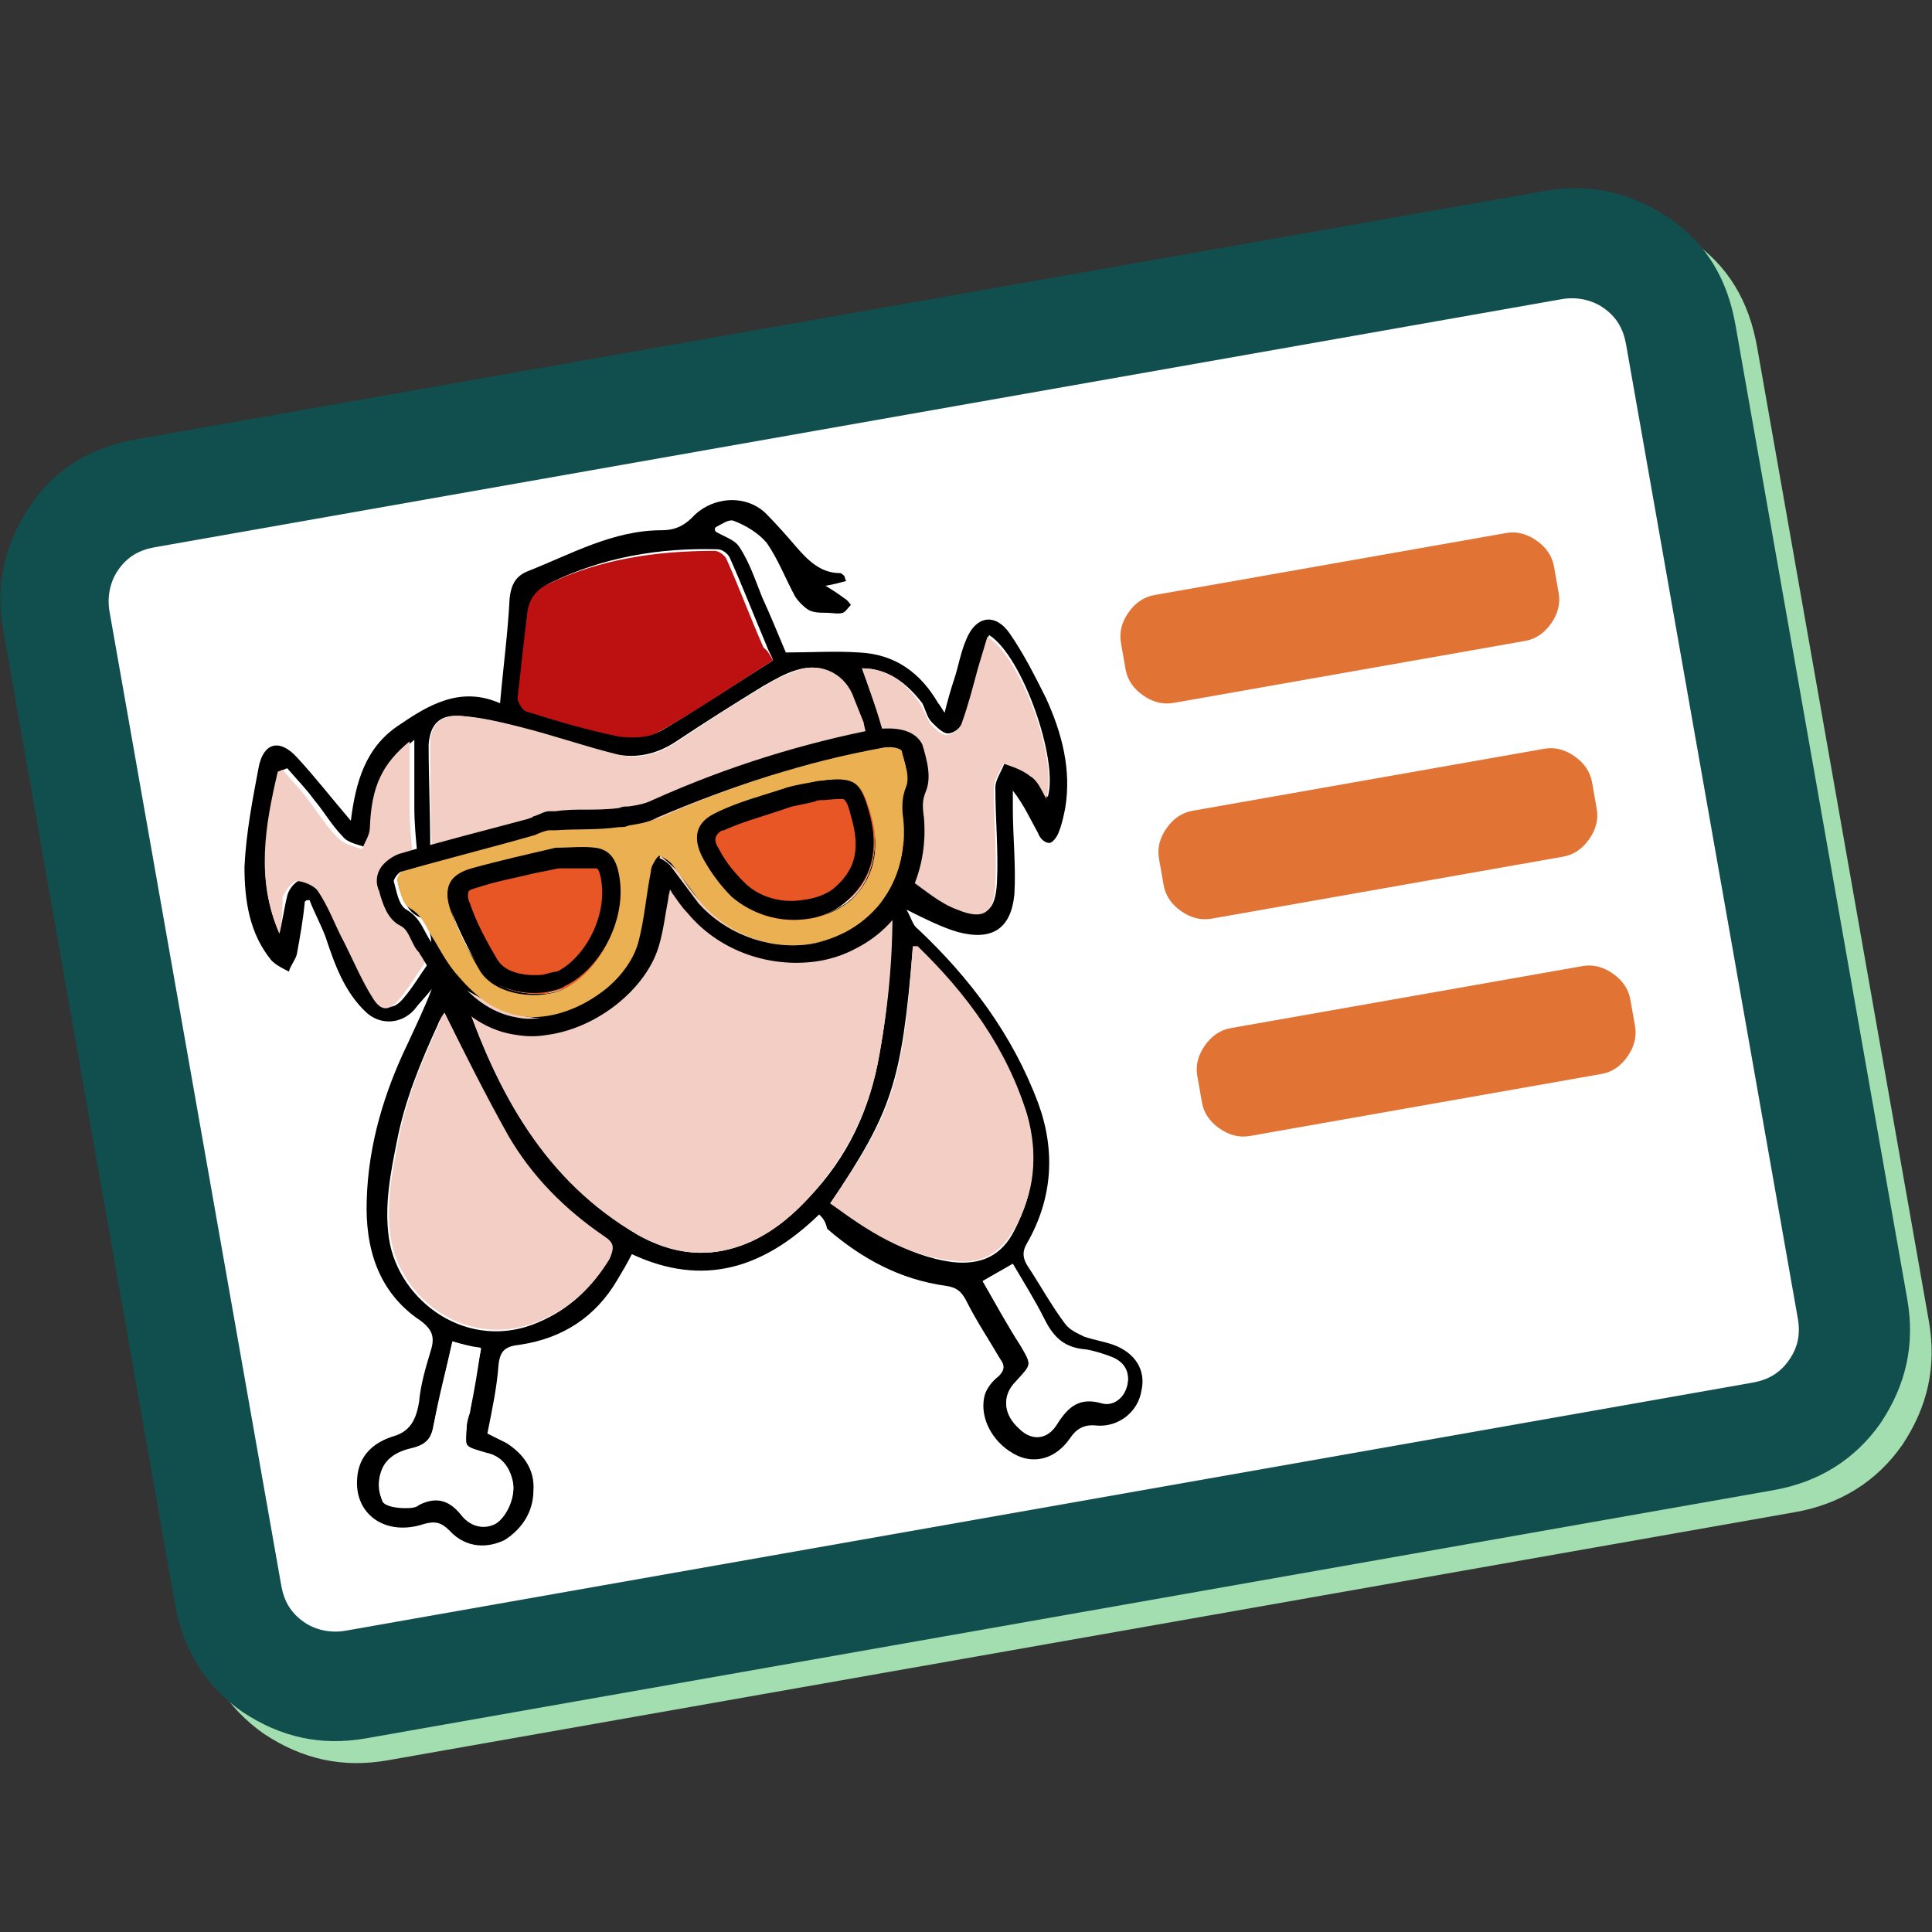 <?xml version="1.0" encoding="utf-8"?>
<!-- Generator: Adobe Illustrator 24.1.2, SVG Export Plug-In . SVG Version: 6.00 Build 0)  -->
<svg version="1.1" id="Capa_1" xmlns="http://www.w3.org/2000/svg" xmlns:xlink="http://www.w3.org/1999/xlink" x="0px" y="0px"
	 viewBox="0 0 121.7 121.7" style="enable-background:new 0 0 121.7 121.7;" xml:space="preserve">
<rect x="0" y="0" width="121.7" height="121.7" fill="#333333" stroke="none"/>
<style type="text/css">
	.st0{fill-rule:evenodd;clip-rule:evenodd;fill:#A2DEAF;}
	.st1{fill-rule:evenodd;clip-rule:evenodd;fill:#114E4E;}
	.st2{fill-rule:evenodd;clip-rule:evenodd;fill:#FFFFFF;}
	.st3{fill-rule:evenodd;clip-rule:evenodd;fill:#E17334;}
	.st4{fill:#F2CEC4;}
	.st5{fill:#BD1010;}
	.st6{fill:#E95626;}
	.st7{fill:#FFFFFF;}
	.st8{fill:#EAB052;}
</style>
<desc>Created with Sketch.</desc>
<g>
	<g id="Card_1_">
		
			<g id="Group_3_" transform="translate(63.191, 54.437) rotate(-10) translate(-63.191, -54.437) translate(7.318, 11.295)">
			<path id="Path_6_" class="st0" d="M97.9,8.9c2.9,0,5.3,1,7.4,3s3,4.5,3,7.4l0,62.3c0,2.9-1,5.3-3,7.4c-2,2-4.5,3-7.4,3l-90,0
				c-2.9,0-5.3-1-7.4-3c-2-2-3-4.5-3-7.4l0-62.3c0-2.9,1-5.3,3-7.4s4.5-3,7.4-3L97.9,8.9z"/>
			<path id="Path-Copy_3_" class="st1" d="M96.8,7.3c2.9,0,5.3,1,7.4,3s3,4.5,3,7.4l0,62.3c0,2.9-1,5.3-3,7.4c-2,2-4.5,3-7.4,3
				l-90,0c-2.9,0-5.3-1-7.4-3c-2-2-3-4.5-3-7.4l0-62.3c0-2.9,1-5.3,3-7.4s4.5-3,7.4-3L96.8,7.3z"/>
			<path id="Path_5_" class="st2" d="M100.2,80l0-62.3c0-1-0.3-1.8-1-2.5c-0.6-0.6-1.5-1-2.5-1l-90,0c-1,0-1.8,0.3-2.5,1
				c-0.6,0.6-1,1.5-1,2.5l0,62.3c0,1,0.3,1.8,1,2.5c0.6,0.6,1.5,1,2.5,1l90,0c1,0,1.8-0.3,2.5-1C99.9,81.8,100.2,81,100.2,80z"/>
			<path id="Combined-Shape_6_" class="st3" d="M68.2,62.7c-0.7,0-1.3-0.3-1.8-0.8c-0.5-0.5-0.8-1.1-0.8-1.8v-1.7
				c0-0.7,0.3-1.3,0.8-1.8c0.5-0.5,1.1-0.8,1.8-0.8l22.5,0c0.7,0,1.3,0.3,1.8,0.8c0.5,0.5,0.8,1.1,0.8,1.8l0,1.7
				c0,0.7-0.3,1.3-0.8,1.8c-0.5,0.5-1.1,0.8-1.8,0.8L68.2,62.7z M68.2,48.8c-0.7,0-1.3-0.3-1.8-0.8c-0.5-0.5-0.8-1.1-0.8-1.8v-1.7
				c0-0.7,0.3-1.3,0.8-1.8c0.5-0.5,1.1-0.8,1.8-0.8l22.5,0c0.7,0,1.3,0.3,1.8,0.8s0.8,1.1,0.8,1.8v1.7c0,0.7-0.3,1.3-0.8,1.8
				c-0.5,0.5-1.1,0.8-1.8,0.8L68.2,48.8z M68.2,35c-0.7,0-1.3-0.3-1.8-0.8c-0.5-0.5-0.8-1.1-0.8-1.8v-1.7c0-0.7,0.3-1.3,0.8-1.8
				c0.5-0.5,1.1-0.8,1.8-0.8l22.5,0c0.7,0,1.3,0.3,1.8,0.8c0.5,0.5,0.8,1.1,0.8,1.8v1.7c0,0.7-0.3,1.3-0.8,1.8S91.4,35,90.7,35
				L68.2,35z"/>
		</g>
	</g>
	<g>
		<g>
			<path d="M51.6,76.5c-3.5,3.4-7.3,4.6-11.8,2.5c-0.3,0.6-0.6,1.1-0.9,1.6c-1.4,2.4-3.5,3.7-6.1,4.1c-0.9,0.1-1.3,0.3-1.4,1.3
				c-0.1,1.4-0.4,2.8-0.7,4.3c0.4,0.2,0.8,0.4,1.2,0.6c1.1,0.7,1.8,1.7,1.7,3c0,1.3-0.7,2.4-1.8,3.1c-1,0.5-2.4,0.6-3.5-0.6
				c-0.5-0.5-0.9-0.6-1.6-0.4c-2.4,0.8-4.4-0.6-4.2-2.9c0.1-1.4,1-2.2,2.2-2.6c1.1-0.3,1.5-1,1.7-2.2c0.1-1.1,0.4-2.1,0.7-3.1
				c0.3-0.9,0.2-1.4-0.6-2c-2.7-1.8-3.5-4.6-3.4-7.6c0.1-3.5,1.1-6.8,2.6-9.9c0.5-1.1,1-2.1,1.5-3.4c-0.4,0.5-0.8,0.9-1.1,1.3
				c-0.8,0.9-2.1,1-3,0.2c-1.4-1.3-2-3-2.6-4.8c-0.3-0.8-0.7-1.5-1-2.3c-0.2,0-0.2,0-0.3,0.1c-0.1,1.1-0.3,2.2-0.5,3.3
				c-0.1,0.4-0.4,0.7-0.5,1.1c-0.4-0.2-0.8-0.4-1.1-0.7c-1.4-1.7-1.7-3.8-1.7-5.9c0.1-2.1,0.5-4.2,0.9-6.3c0.3-1.5,1.3-1.8,2.4-0.6
				c1.2,1.3,2.2,2.6,3.4,4c0.3-2.4,0.9-4.6,3-6c1.9-1.3,3.9-2.5,6.4-1.4c0.2-2.3,0.5-4.5,0.6-6.6c0.1-0.9,0.4-1.4,1.1-1.7
				c2.8-1.1,5.4-2.6,8.5-2.6c0.7,0,1.3-0.2,1.9-0.8c1.2-1.3,3.3-1.5,4.6-0.3c0.7,0.7,1.4,1.5,2,2.2c0.7,0.8,1.5,1.6,2.7,1.6
				c0.1,0,0.2,0.1,0.3,0.2c0,0,0,0.1,0.1,0.3c-0.4,0.1-0.7,0.2-1.3,0.3c0.5,0.3,0.8,0.5,1.2,0.8c0.2,0.1,0.3,0.3,0.4,0.4
				c-0.2,0.2-0.3,0.4-0.5,0.5c-0.3,0.1-0.7,0-1,0c-0.4,0-0.9,0-1.2-0.2c-0.3-0.2-0.6-0.5-0.8-0.8c-0.6-1.1-1.1-2.4-1.8-3.4
				c-0.5-0.6-1.3-1.1-2.1-1.4c-0.3-0.1-0.7,0.2-1.1,0.4c-0.1,0.1-0.1,0.2,0,0.3c0.7,0.4,1.2,0.5,1.5,1c0.6,0.9,1,2.1,1.4,3.1
				c0.5,1.1,1,2.3,1.5,3.5c1.6,0,3.1-0.1,4.6,0c2.3,0.1,3.9,1.3,5,3.2c0.1,0.1,0.2,0.3,0.4,0.6c0.2-0.8,0.4-1.5,0.6-2.1
				c0.3-0.9,0.4-1.7,0.8-2.6c0.6-1.4,1.8-1.6,2.7-0.3c0.9,1.3,1.6,2.7,2.3,4.1c1,2.2,1.6,4.5,1.2,6.9c-0.1,0.5-0.2,1-0.4,1.5
				c-0.1,0.3-0.4,0.7-0.6,0.7c-0.3,0-0.6-0.3-0.7-0.6c-0.5-0.9-0.9-1.8-1.6-2.7c0,0.4,0,0.7,0,1.1c0,1.8,0.2,3.6,0.1,5.4
				c-0.2,2.2-1.4,3-3.6,2.4c-1-0.3-2-0.8-3.2-1.4c0.3,0.5,0.4,1,0.7,1.2c3.3,3.1,6,6.7,7.6,11c1.1,3,0.9,6-0.7,8.8
				c-0.3,0.5-0.3,0.9,0,1.4c0.8,1.2,1.5,2.5,2.4,3.7c0.3,0.4,0.8,0.6,1.2,0.8c0.6,0.2,1.2,0.3,1.8,0.5c1.4,0.5,2.1,1.6,1.8,2.9
				c-0.2,1.3-1.4,2.3-2.8,2.2c-0.8-0.1-1.3,0.2-1.7,0.8c-0.9,1.3-2.2,1.6-3.3,1.1c-1.5-0.7-2.4-2.3-2.1-3.7c0.1-0.5,0.5-1,0.9-1.3
				c0.4-0.4,0.4-0.7,0.1-1.1c-0.7-1.2-1.5-2.4-2.1-3.6c-0.3-0.6-0.6-0.9-1.3-1c-2.9-0.4-5.3-1.7-7.5-3.6
				C52,76.9,51.8,76.7,51.6,76.5z M56.2,56.2c-0.4,0.4-0.7,0.6-0.9,0.9c-1.8,2.3-4.2,2.7-6.9,2.2c-2.5-0.5-4.2-2.1-5.5-4.1
				c-0.3-0.5-0.9-0.9-1.3-1.3c-0.2,0.6-0.5,1.1-0.5,1.7c-0.2,1.9-0.4,3.9-1.7,5.4c-1.7,2-3.7,3.6-6.5,3c-1.3-0.3-2.5-1.1-3.7-1.7
				c0-0.1,0,0.1,0,0.3c2.1,6.2,5.1,11.7,11,15.2c1.8,1,3.7,1.4,5.7,0.9c2-0.5,3.6-1.7,5-3.2c2.5-2.6,3.9-5.6,4.5-9.1
				C56,63.1,56.2,59.8,56.2,56.2z M54.8,47.2c-0.2-0.6-0.3-1.2-0.5-1.7c-0.2-0.5-0.4-1-0.6-1.5c-0.5-1.5-1.9-2.3-3.5-1.8
				c-0.7,0.2-1.4,0.6-2.1,1c-1.8,1.1-3.7,2.3-5.5,3.5c-1.2,0.8-2.5,1.1-3.9,0.8c-2-0.5-4-1.1-6-1.7c-1.2-0.3-2.5-0.6-3.7-0.7
				c-1.3-0.1-1.9,0.5-2,1.8c0,2.1,0.1,4.3,0.1,6.4c0,0.3,0.1,0.5,0.2,0.9c0.5-0.1,0.9-0.3,1.3-0.4c3.1-1,6.3-1.6,9.6-1.7
				c1.6,0,3.1-0.4,4.5-1c2.2-0.9,4.4-1.7,6.6-2.5C51.2,48.1,53,47.7,54.8,47.2z M28,63.8c-0.1,0.2-0.3,0.4-0.4,0.7
				c-1.1,2.4-2.1,4.8-2.6,7.4c-0.4,2-0.8,4-0.5,6.1c0.6,4,5,7.2,9.4,5.3c1.9-0.8,3.3-2.1,4.4-3.9c0.4-0.7,0.3-0.9-0.3-1.4
				c-2.5-1.7-4.6-3.8-6.1-6.4C30.5,69,29.3,66.4,28,63.8z M52.3,75.8c2.4,1.6,4.7,3.3,7.7,3.7c1.8,0.2,3.1-0.4,3.9-2
				c1.2-2.3,1.5-4.7,0.8-7.2c-1.3-4.2-3.8-7.6-6.9-10.6c-0.1,0-0.2,0-0.3,0C56.8,68.2,56.2,70,52.3,75.8z M48.7,41.6
				c-0.1-0.3-0.3-0.6-0.4-0.9c-0.8-1.9-1.5-3.7-2.3-5.5c-0.1-0.3-0.5-0.6-0.8-0.6c-3.7-0.1-7.2,0.5-10.5,2.1c-0.8,0.4-1.2,1-1.3,1.9
				c-0.2,1.8-0.5,3.5-0.6,5.3c0,0.3,0.2,0.8,0.5,0.8c2,0.6,3.9,1.2,5.9,1.6c0.8,0.2,1.8,0.1,2.5-0.3C43.9,44.7,46.3,43.1,48.7,41.6z
				 M54.3,42.1c0.5,1.4,1,2.8,1.5,4.2c0.1,0.3,0.2,0.7,0.4,0.7c0.8,0.1,0.9,0.6,1,1.2c0,0.6-0.1,1.1-0.2,1.7c0,0.3-0.2,0.6-0.2,0.9
				c0.1,1.4,0.3,2.7,0.5,4.1c0,0.2,0,0.4,0.1,0.4c1,0.7,1.9,1.5,3,1.9c1.7,0.7,2.3,0.2,2.4-1.6c0.1-2-0.1-4-0.1-6
				c0-0.5,0.4-1,0.6-1.6c0.6,0.3,1.2,0.4,1.7,0.8c0.4,0.3,0.6,0.9,1,1.4c0.7-2.3-1.6-8.9-3.7-10.2c-0.2,0.7-0.4,1.3-0.6,2
				c-0.3,1.1-0.6,2.3-1,3.4c-0.1,0.4-0.6,0.8-1,0.8c-0.3,0-0.7-0.4-1-0.7c-0.3-0.3-0.4-0.8-0.6-1.2C57.1,43,55.9,42.1,54.3,42.1z
				 M17.6,58.8c0.2-0.8,0.3-1.6,0.5-2.4c0.1-0.4,0.5-0.9,0.9-1c0.4,0,1,0.2,1.3,0.6c0.6,1.1,1.1,2.2,1.7,3.3
				c0.6,1.2,1.1,2.4,1.8,3.5c0.5,0.8,1,0.8,1.6,0.1c0.6-0.7,1-1.4,1.5-2.1c0.5-0.7,0.3-2.7-0.4-3c-0.8-0.3-1-1-1.3-1.7
				c-0.2-0.6-0.2-1,0.5-1.2c0.6-0.1,0.6-0.5,0.6-1c-0.1-1-0.2-2-0.2-3.1c0-1.4,0-2.7,0-4.2c-1.7,1.4-2.4,2.8-2.5,5.4
				c0,0.5-0.4,0.9-0.5,1.4c-0.5-0.2-1.2-0.3-1.5-0.7c-0.7-0.7-1.2-1.6-1.8-2.3c-0.5-0.7-1.1-1.3-1.7-2c-0.1,0-0.2,0.1-0.3,0.1
				C16.7,51.9,16.1,55.3,17.6,58.8z M34.4,62.6c0.5-0.1,1-0.2,1.4-0.5c2-1,3.9-4.2,3.2-7c-0.3-1.1-0.8-1.7-2-1.7
				c-2.6,0.1-5.2,0.7-7.7,1.6c-0.9,0.3-1.2,1-1,1.8c0.2,0.9,0.5,1.7,0.9,2.5C30.5,61.6,31.4,62.7,34.4,62.6z M50.9,58.1
				c0.8-0.4,1.7-0.7,2.4-1.2c1.9-1.4,2.3-4.2,1.2-6.6c-0.4-0.9-1-1.3-1.9-1.1c-1,0.1-2,0.3-2.9,0.6c-1.6,0.5-3.2,1-4.7,1.7
				c-0.9,0.4-1.2,1.2-0.9,2.2C45,56.4,48,58.3,50.9,58.1z M28.5,84.5c-0.4,1.8-0.9,3.6-1.2,5.4c-0.2,0.8-0.5,1.2-1.3,1.4
				c-0.9,0.2-1.7,0.6-2,1.5c-0.2,0.5-0.1,1.3,0.1,1.8c0.2,0.3,0.9,0.4,1.4,0.4c0.3,0,0.7,0,0.9-0.2c1.2-0.6,2-0.2,2.7,0.7
				c0.5,0.6,1.3,0.9,2.1,0.5c0.7-0.4,1.3-1.7,1.1-2.6c-0.2-1-0.8-1.6-1.7-1.8c-1.3-0.3-1.3-0.3-1.2-1.7c0-0.3,0.1-0.6,0.2-0.9
				c0.2-1.3,0.4-2.7,0.7-4C29.7,84.8,29.2,84.7,28.5,84.5z M61.9,80.7c0.8,1.4,1.6,2.7,2.4,4C65,86,65,85.9,64,87
				c-0.9,0.9-0.8,2,0.2,2.9c0.9,0.8,1.8,0.8,2.4-0.3c0.7-1.2,1.4-1.7,2.8-1.3c0.7,0.2,1.4-0.3,1.6-1.1c0.2-0.8-0.2-1.4-0.9-1.7
				c-0.5-0.2-1.1-0.4-1.7-0.5c-1.3-0.1-2-0.7-2.6-1.9c-0.6-1.2-1.3-2.3-2-3.5C63.1,80,62.6,80.3,61.9,80.7z"/>
			<path class="st4" d="M56.2,56.2c0.1,3.6-0.2,6.9-0.8,10.2c-0.6,3.5-2.1,6.5-4.5,9.1c-1.4,1.5-3,2.7-5,3.2c-2,0.5-3.9,0.1-5.7-0.9
				c-5.9-3.4-8.9-9-11-15.2c-0.1-0.2,0-0.3,0-0.3c1.2,0.6,2.4,1.4,3.7,1.7c2.8,0.6,4.8-1,6.5-3c1.3-1.5,1.5-3.5,1.7-5.4
				c0.1-0.6,0.4-1.2,0.5-1.7c0.4,0.4,1,0.8,1.3,1.3c1.3,2.1,3.1,3.7,5.5,4.1c2.7,0.5,5.1,0,6.9-2.2C55.5,56.8,55.8,56.6,56.2,56.2z"
				/>
			<path class="st4" d="M54.8,47.2c-1.9,0.5-3.7,0.8-5.4,1.4c-2.2,0.7-4.5,1.6-6.6,2.5c-1.5,0.6-2.9,1-4.5,1
				c-3.3,0.1-6.5,0.7-9.6,1.7c-0.4,0.1-0.8,0.2-1.3,0.4c-0.1-0.3-0.2-0.6-0.2-0.9c-0.1-2.1-0.1-4.3-0.1-6.4c0-1.3,0.7-1.9,2-1.8
				c1.3,0.1,2.5,0.4,3.7,0.7c2,0.5,4,1.2,6,1.7c1.4,0.4,2.7,0,3.9-0.8c1.8-1.2,3.6-2.4,5.5-3.5c0.6-0.4,1.3-0.7,2.1-1
				c1.5-0.5,3,0.3,3.5,1.8c0.2,0.5,0.4,1,0.6,1.5C54.5,46.1,54.7,46.6,54.8,47.2z"/>
			<path class="st4" d="M28,63.8c1.3,2.6,2.6,5.2,4,7.7c1.5,2.6,3.6,4.7,6.1,6.4c0.6,0.4,0.6,0.7,0.3,1.4c-1.1,1.8-2.5,3.1-4.4,3.9
				c-4.5,1.9-8.8-1.3-9.4-5.3c-0.3-2.1,0.1-4,0.5-6.1c0.5-2.6,1.5-5,2.6-7.4C27.7,64.2,27.9,63.9,28,63.8z"/>
			<path class="st4" d="M52.3,75.8c4-5.8,4.6-7.7,5.2-16.2c0.1,0,0.2,0,0.3,0c3.1,3,5.6,6.4,6.9,10.6c0.7,2.5,0.5,4.9-0.8,7.2
				c-0.9,1.6-2.2,2.3-3.9,2C57,79.1,54.6,77.5,52.3,75.8z"/>
			<path class="st5" d="M48.7,41.6c-2.4,1.5-4.7,3.1-7.2,4.5c-0.7,0.4-1.7,0.4-2.5,0.3c-2-0.4-4-1-5.9-1.6c-0.2-0.1-0.5-0.6-0.5-0.8
				c0.2-1.8,0.4-3.6,0.6-5.3c0.1-0.9,0.5-1.5,1.3-1.9c3.3-1.6,6.9-2.1,10.5-2.1c0.3,0,0.7,0.3,0.8,0.6c0.8,1.8,1.5,3.7,2.3,5.5
				C48.4,41,48.5,41.3,48.7,41.6z"/>
			<path class="st4" d="M54.3,42.1c1.6,0,2.8,0.9,3.7,2.3c0.2,0.4,0.4,0.8,0.6,1.2c0.3,0.3,0.7,0.7,1,0.7c0.4,0,0.9-0.4,1-0.8
				c0.4-1.1,0.7-2.3,1-3.4c0.2-0.7,0.4-1.3,0.6-2c2.1,1.3,4.5,7.8,3.7,10.2c-0.3-0.5-0.5-1.1-1-1.4c-0.5-0.4-1.1-0.6-1.7-0.8
				c-0.2,0.5-0.6,1-0.6,1.6c0,2,0.2,4,0.1,6c-0.1,1.8-0.7,2.3-2.4,1.6c-1.1-0.4-2-1.2-3-1.9c-0.1-0.1-0.1-0.3-0.1-0.4
				c-0.2-1.4-0.4-2.7-0.5-4.1c0-0.3,0.2-0.6,0.2-0.9c0.1-0.6,0.2-1.1,0.2-1.7c0-0.6-0.2-1.1-1-1.2c-0.1,0-0.3-0.4-0.4-0.7
				C55.3,44.9,54.8,43.5,54.3,42.1z"/>
			<path class="st4" d="M17.6,58.8c-1.5-3.4-0.9-6.8-0.1-10.2c0.1,0,0.2-0.1,0.3-0.1c0.6,0.7,1.2,1.3,1.7,2c0.6,0.8,1.1,1.6,1.8,2.3
				c0.4,0.4,1,0.5,1.5,0.7c0.2-0.5,0.5-0.9,0.5-1.4c0.1-2.6,0.8-4,2.5-5.4c0,1.4,0,2.8,0,4.2c0,1,0.1,2,0.2,3.1
				c0.1,0.5,0.1,0.9-0.6,1c-0.7,0.1-0.7,0.6-0.5,1.2c0.3,0.7,0.5,1.3,1.3,1.7c0.7,0.3,0.9,2.4,0.4,3c-0.5,0.7-0.9,1.4-1.5,2.1
				c-0.6,0.7-1.1,0.7-1.6-0.1c-0.7-1.1-1.2-2.3-1.8-3.5c-0.6-1.1-1-2.3-1.7-3.3c-0.2-0.3-0.9-0.6-1.3-0.6c-0.3,0-0.7,0.6-0.9,1
				C17.8,57.1,17.8,57.9,17.6,58.8z"/>
			<path class="st6" d="M34.4,62.6c-3,0.1-3.9-1-5.1-3.3c-0.4-0.8-0.7-1.7-0.9-2.5c-0.2-0.8,0.2-1.5,1-1.8c2.5-0.8,5-1.4,7.7-1.6
				c1.1-0.1,1.7,0.5,2,1.7c0.6,2.8-1.2,6-3.2,7C35.4,62.4,34.9,62.4,34.4,62.6z"/>
			<path class="st6" d="M50.9,58.1c-3,0.2-5.9-1.8-6.8-4.5c-0.3-1,0-1.8,0.9-2.2c1.5-0.7,3.1-1.2,4.7-1.7c0.9-0.3,1.9-0.4,2.9-0.6
				c0.9-0.1,1.5,0.3,1.9,1.1c1.1,2.5,0.7,5.2-1.2,6.6C52.6,57.4,51.7,57.7,50.9,58.1z"/>
			<path class="st7" d="M28.5,84.5c0.6,0.2,1.1,0.3,1.8,0.4c-0.2,1.3-0.4,2.7-0.7,4c-0.1,0.3-0.2,0.6-0.2,0.9
				c-0.2,1.4-0.1,1.3,1.2,1.7c1,0.2,1.5,0.9,1.7,1.8c0.2,0.9-0.4,2.2-1.1,2.6c-0.8,0.4-1.6,0.1-2.1-0.5c-0.8-0.9-1.6-1.3-2.7-0.7
				c-0.3,0.1-0.6,0.2-0.9,0.2c-0.5-0.1-1.2-0.1-1.4-0.4c-0.3-0.5-0.3-1.2-0.1-1.8c0.3-0.9,1.1-1.3,2-1.5c0.8-0.2,1.2-0.6,1.3-1.4
				C27.7,88.1,28.1,86.3,28.5,84.5z"/>
			<path class="st7" d="M61.9,80.7c0.7-0.4,1.2-0.7,1.9-1c0.7,1.1,1.4,2.3,2,3.5c0.6,1.2,1.3,1.8,2.6,1.9c0.6,0.1,1.2,0.2,1.7,0.5
				c0.7,0.3,1.1,0.9,0.9,1.7c-0.2,0.8-0.9,1.3-1.6,1.1c-1.4-0.4-2.1,0.2-2.8,1.3c-0.6,1-1.6,1.1-2.4,0.3c-1-0.9-1.1-2-0.2-2.9
				c1-1.1,1-1.1,0.3-2.3C63.4,83.4,62.7,82.1,61.9,80.7z"/>
		</g>
		<g>
			<g>
				<path class="st8" d="M35.2,52.2c1.5-0.1,2.5,0,4-0.2c0.8-0.1,1.7-0.2,2.4-0.5c4.5-2,9.1-3.5,13.9-4.4c0.4-0.1,1.2,0,1.3,0.2
					c0.2,0.7,0.5,1.6,0.3,2.2c-0.3,0.7-0.3,1.4-0.2,2.1c0.3,3-1,5.7-3.6,7.1c-3.4,1.8-7.2,0.5-9.2-1.9c-0.6-0.8-1.2-1.6-1.8-2.4
					c-0.2-0.2-0.5-0.4-0.8-0.5c-0.2,0.3-0.4,0.6-0.4,0.9c-0.3,1.5-0.4,3-0.8,4.5c-0.8,2.8-4.6,5.2-7.5,4.7c-1.8-0.3-3-1.4-4.1-2.7
					c-0.5-0.6-0.9-1.3-1.3-2c-0.5-0.7-0.7-1.6-1.6-2.1c-0.5-0.3-0.6-1.1-0.8-1.8c0-0.1,0.3-0.6,0.5-0.6c2.8-0.8,5.6-1.5,8.4-2.3
					c0.2-0.1,0.7-0.3,0.9-0.3C35,52.2,35.2,52.2,35.2,52.2z M35,53.5c-1.7,0.4-3.5,0.8-5.3,1.3c-1.4,0.4-1.8,1.2-1.3,2.6
					c0.5,1.3,1.1,2.5,1.8,3.7c1,1.7,3.9,1.9,5.3,1.2c2.3-1.1,4.1-4.5,3.3-7.4c-0.2-0.7-0.6-1.2-1.4-1.3C36.7,53.4,35.9,53.5,35,53.5
					z M51.6,49.2c-0.4,0.1-1.2,0.2-1.9,0.4c-1.5,0.5-3.1,0.9-4.5,1.6c-1.3,0.6-1.5,1.6-0.8,2.9c0.5,0.9,1.1,1.7,1.8,2.4
					c2,1.9,5.4,1.9,7.4,0.2c1.7-1.6,1.8-3.6,1.2-5.6C54.2,49.2,53.8,48.9,51.6,49.2z"/>
				<path d="M55.6,47.1c0.4-0.1,1.1,0,1.2,0.2c0.2,0.7,0.5,1.6,0.3,2.2c-0.3,0.7-0.3,1.4-0.2,2.1c0.3,3-1,5.7-3.6,7.1
					c-0.8,0.4-1.6,0.7-2.5,0.8c-2.6,0.3-5.2-0.8-6.8-2.6c-0.6-0.8-1.2-1.6-1.8-2.4c-0.2-0.2-0.5-0.4-0.8-0.5
					c-0.2,0.3-0.4,0.6-0.4,0.9c-0.3,1.5-0.4,3-0.8,4.5c-0.7,2.4-3.5,4.4-6.1,4.7c-0.5,0.1-1,0.1-1.5,0c-1.8-0.3-3-1.4-4.1-2.7
					c-0.5-0.6-0.9-1.3-1.3-2c-0.5-0.7-0.7-1.6-1.6-2.1c-0.5-0.3-0.6-1.1-0.8-1.8c0-0.1,0.3-0.6,0.5-0.6c2.8-0.8,5.6-1.5,8.4-2.3
					c0.2-0.1,0.7-0.3,0.9-0.3c0.2,0,0.4,0,0.4,0c1.5-0.1,2.5,0,4-0.2c0.2,0,0.4,0,0.6-0.1c0.6-0.1,1.3-0.2,1.8-0.5
					C46.1,49.5,50.7,48,55.6,47.1C55.5,47.1,55.6,47.1,55.6,47.1 M50.7,57.9c1.1-0.1,2.1-0.6,2.8-1.3c1.7-1.6,1.8-3.6,1.2-5.6
					c-0.5-1.8-1-2.1-3-1.8c-0.1,0-0.1,0-0.2,0c-0.4,0.1-1.2,0.2-1.9,0.4c-1.5,0.5-3.1,0.9-4.5,1.6c-1.3,0.6-1.5,1.6-0.8,2.9
					c0.5,0.9,1.1,1.7,1.8,2.4C47.4,57.6,49.1,58.1,50.7,57.9 M34.4,62.5c0.5-0.1,0.9-0.2,1.2-0.4c2.3-1.1,4.1-4.5,3.3-7.4
					c-0.2-0.7-0.6-1.2-1.4-1.3c-0.8-0.1-1.6,0-2.5,0c-1.7,0.4-3.5,0.8-5.3,1.3c-1.4,0.4-1.8,1.2-1.3,2.6c0.5,1.3,1.1,2.5,1.8,3.7
					C31.1,62.3,32.9,62.7,34.4,62.5 M55.5,45.9c-0.1,0-0.1,0-0.2,0c-4.6,0.9-9.3,2.3-14.2,4.5c-0.4,0.2-0.8,0.3-1.5,0.4
					c-0.2,0-0.4,0-0.6,0.1c-0.8,0.1-1.5,0.1-2.2,0.1c-0.5,0-1.1,0-1.8,0.1l0,0l0,0l-0.4,0c-0.3,0-0.6,0.2-0.9,0.3
					c-0.1,0-0.2,0.1-0.2,0.1l-0.3,0.1c-2.6,0.7-5.4,1.4-8.1,2.2c-0.5,0.2-1,0.6-1.2,1c-0.2,0.4-0.2,0.8-0.1,1.1
					c0,0.1,0.1,0.2,0.1,0.3c0.2,0.7,0.5,1.7,1.3,2.1c0.4,0.2,0.5,0.5,0.8,1.1c0.1,0.2,0.2,0.4,0.4,0.6c0.1,0.2,0.2,0.3,0.3,0.5
					c0.3,0.5,0.7,1.1,1.1,1.6c0.9,1.2,2.4,2.8,4.8,3.1c0.6,0.1,1.2,0.1,1.8,0c3.2-0.4,6.3-2.9,7.1-5.6c0.3-1,0.4-2,0.6-3
					c0-0.2,0.1-0.4,0.1-0.6c0,0.1,0.1,0.1,0.1,0.2c0.3,0.4,0.6,0.9,1,1.3c1.9,2.3,4.9,3.4,7.8,3.1c1-0.1,2-0.4,2.9-0.9
					c2.9-1.5,4.5-4.7,4.2-8.2c-0.1-0.7-0.1-1.1,0.1-1.6c0.4-0.9,0.1-2-0.2-3C57.5,45.7,55.8,45.9,55.5,45.9L55.5,45.9z M51.8,50.4
					l0.1,0c1-0.1,1.3-0.1,1.3,0c0,0,0.2,0.1,0.4,1c0.6,2,0.3,3.3-0.9,4.4c-0.5,0.5-1.3,0.8-2.2,0.9c-1.3,0.2-2.7-0.2-3.6-1.1
					c-0.6-0.6-1.2-1.3-1.6-2.1c-0.2-0.3-0.3-0.6-0.2-0.8c0.1-0.2,0.3-0.4,0.5-0.4c1.1-0.5,2.2-0.8,3.4-1.2c0.3-0.1,0.6-0.2,0.9-0.3
					c0.5-0.1,1-0.2,1.4-0.3C51.5,50.4,51.7,50.4,51.8,50.4L51.8,50.4z M34.2,61.4c-1.1,0.1-2.4-0.1-2.9-1c-0.7-1.2-1.3-2.3-1.7-3.5
					c-0.2-0.4-0.1-0.6-0.1-0.7c0-0.1,0.2-0.2,0.6-0.3c1.2-0.4,2.4-0.6,3.6-0.9c0.5-0.1,1-0.2,1.5-0.3c0.2,0,0.4,0,0.7,0
					c0.6,0,1.1,0,1.6,0c0.1,0,0.2,0,0.3,0.4c0.6,2.4-0.9,5.2-2.7,6.1C34.9,61.2,34.6,61.3,34.2,61.4L34.2,61.4z"/>
			</g>
		</g>
	</g>
</g>
</svg>
